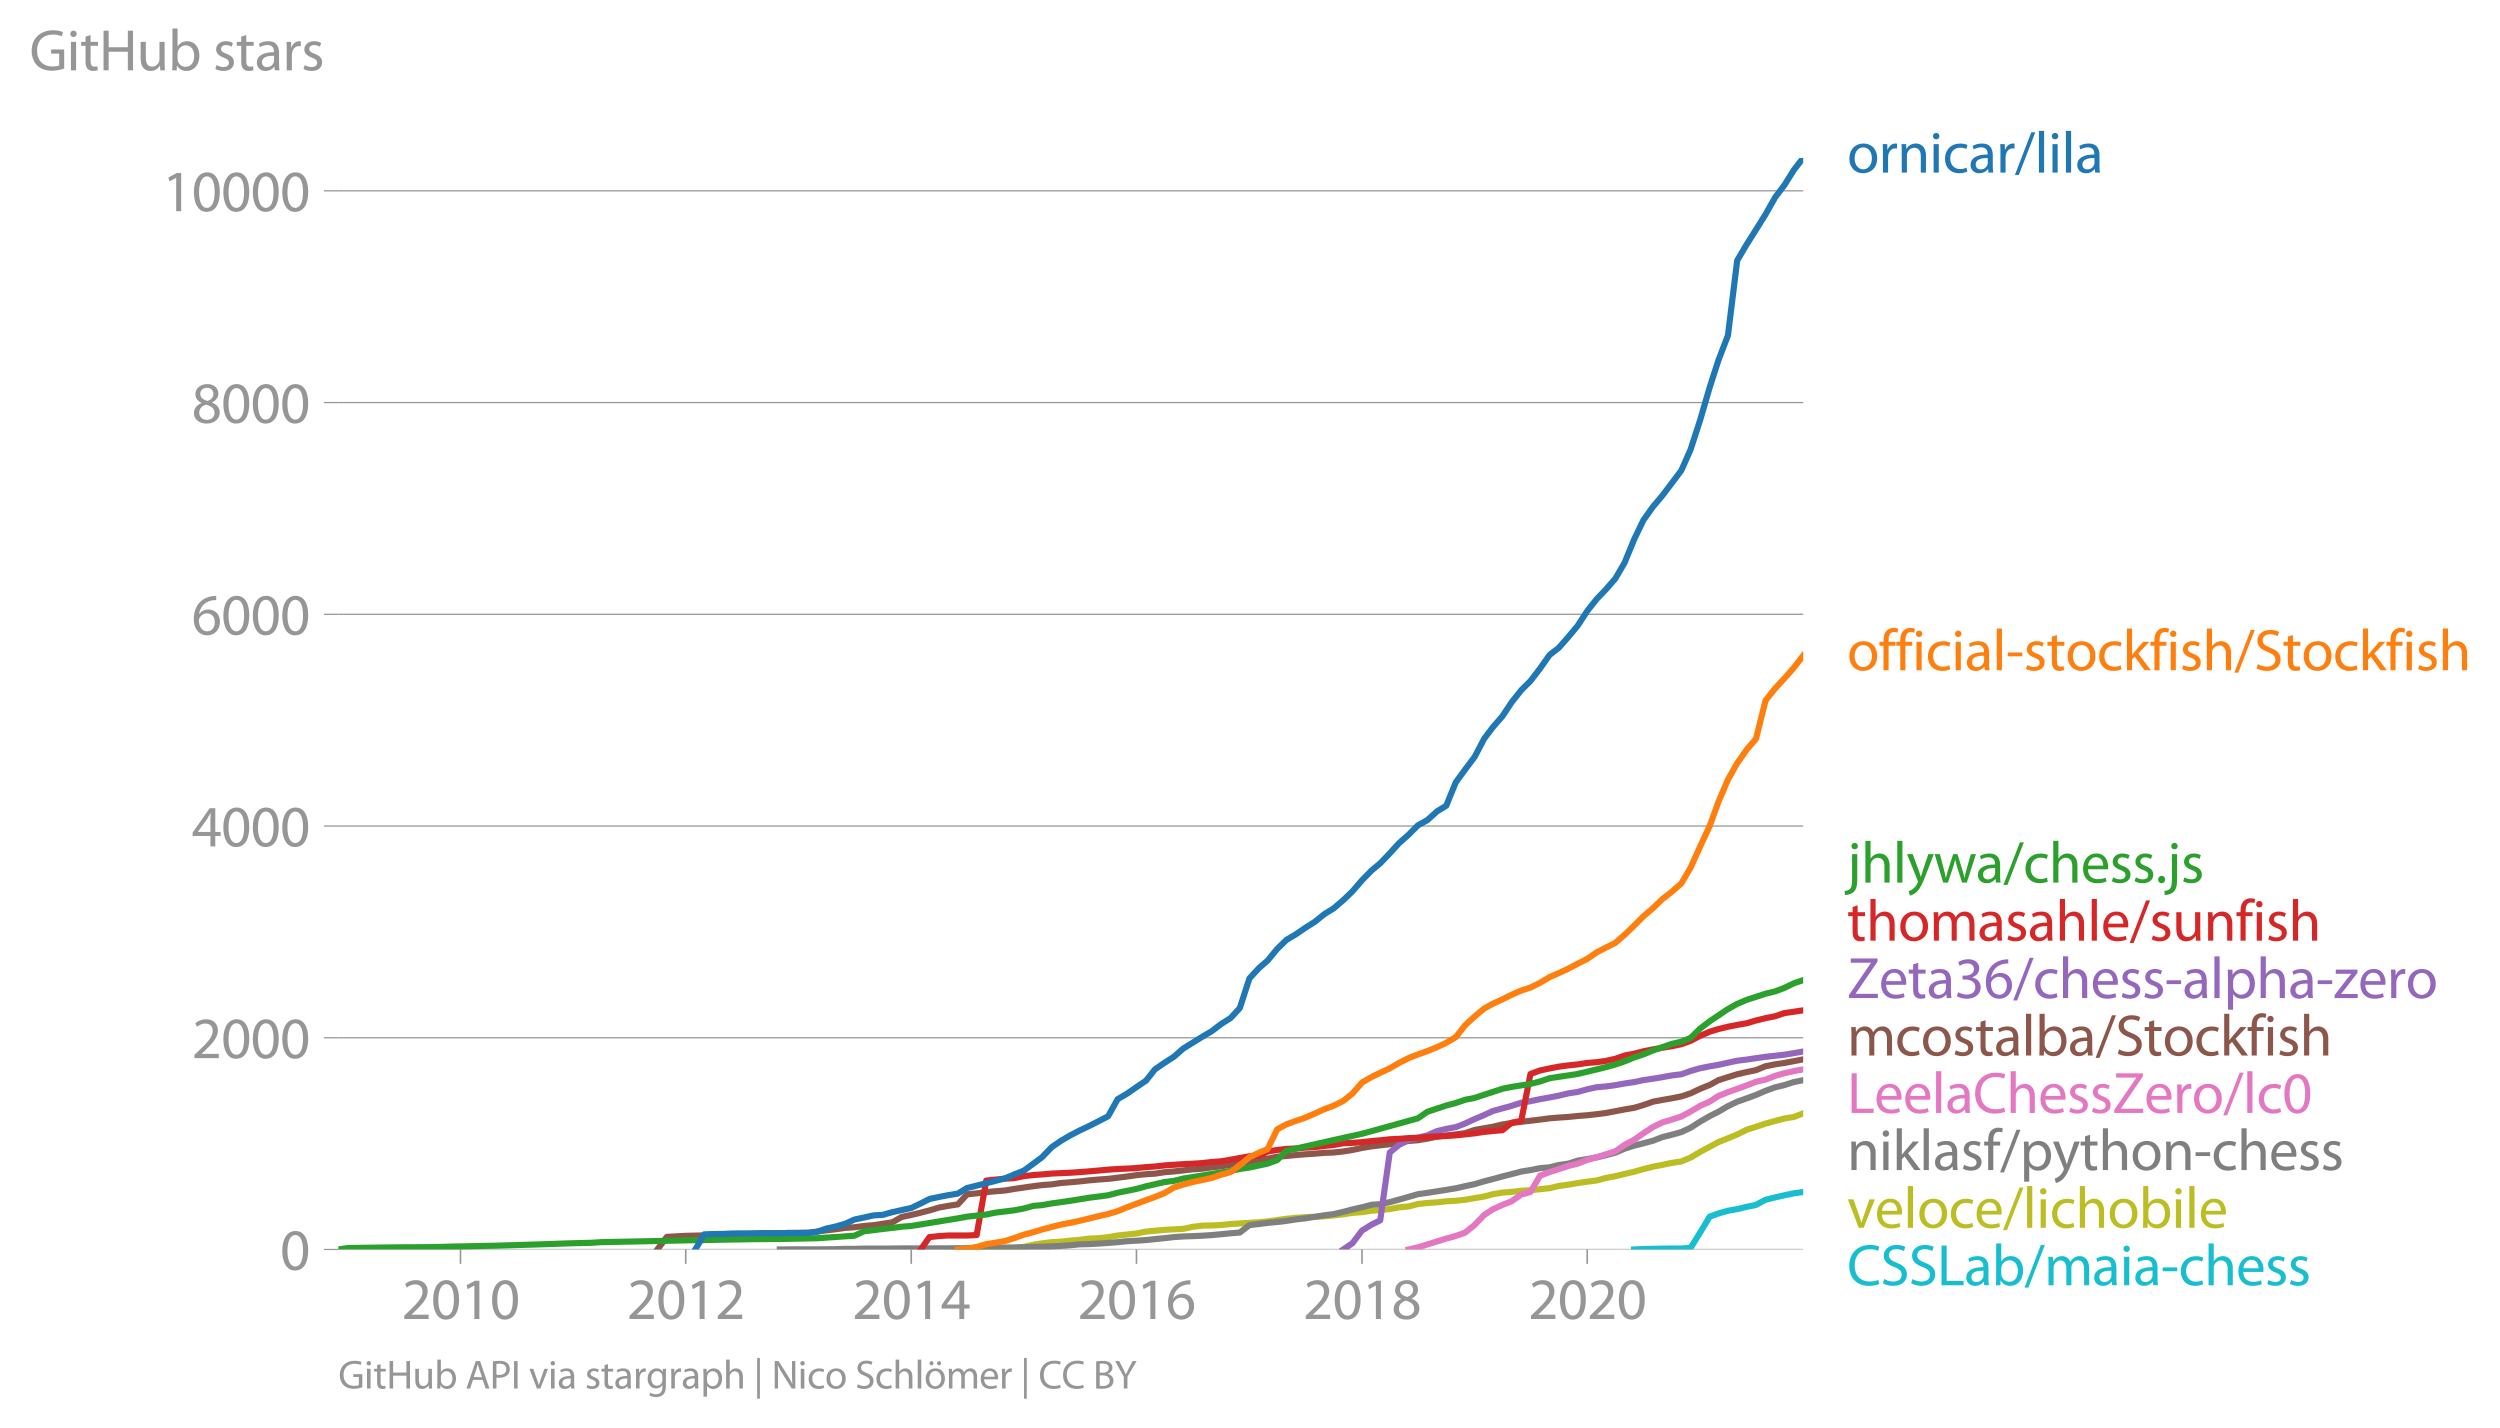 <svg height="464.181" viewBox="0 0 609.469 348.136" width="812.625" xmlns="http://www.w3.org/2000/svg" xmlns:xlink="http://www.w3.org/1999/xlink"><defs><style>*{stroke-linecap:butt;stroke-linejoin:round}</style></defs><g id="figure_1"><path d="M0 348.136h609.469V0H0z" style="fill:none" id="patch_1"/><g id="axes_1"><path d="M82.476 304.608h357.12V38.496H82.476z" style="fill:none" id="patch_2"/><g id="matplotlib.axis_1"><g id="xtick_1"><g id="line2d_1"><defs><path d="M0 0v3.5" id="m02b8a68657" style="stroke:#969696;stroke-width:.4"/></defs><use style="fill:#969696;stroke:#969696;stroke-width:.4" x="112.261" xlink:href="#m02b8a68657" y="304.608"/></g><g style="fill:#969696" transform="matrix(.14 0 0 -.14 97.898 321.548)" id="text_1"><defs><path d="M2944 0v467H1075v13l333 307c877 845 1434 1466 1434 2234 0 595-378 1209-1274 1209-480 0-890-179-1178-422l180-397c192 160 505 352 883 352 621 0 825-390 825-813-6-627-486-1164-1548-2176L288 346V0h2656z" id="MyriadPro-Regular-32" transform="scale(.016)"/><path d="M1677 4230c-845 0-1447-768-1447-2163C243 691 794-70 1606-70c922 0 1447 780 1447 2195 0 1325-499 2105-1376 2105zm-32-435c582 0 845-672 845-1696 0-1062-276-1734-852-1734-512 0-844 614-844 1696 0 1133 358 1734 851 1734z" id="MyriadPro-Regular-30" transform="scale(.016)"/><path d="M1510 0h544v4160h-480l-908-486 108-429 724 390h12V0z" id="MyriadPro-Regular-31" transform="scale(.016)"/></defs><use xlink:href="#MyriadPro-Regular-32"/><use x="51.3" xlink:href="#MyriadPro-Regular-30"/><use x="102.6" xlink:href="#MyriadPro-Regular-31"/><use x="153.9" xlink:href="#MyriadPro-Regular-30"/></g></g><g id="xtick_2"><use style="fill:#969696;stroke:#969696;stroke-width:.4" x="167.168" xlink:href="#m02b8a68657" y="304.608" id="line2d_2"/><g style="fill:#969696" transform="matrix(.14 0 0 -.14 152.805 321.548)" id="text_2"><use xlink:href="#MyriadPro-Regular-32"/><use x="51.3" xlink:href="#MyriadPro-Regular-30"/><use x="102.6" xlink:href="#MyriadPro-Regular-31"/><use x="153.9" xlink:href="#MyriadPro-Regular-32"/></g></g><g id="xtick_3"><use style="fill:#969696;stroke:#969696;stroke-width:.4" x="222.15" xlink:href="#m02b8a68657" y="304.608" id="line2d_3"/><g style="fill:#969696" transform="matrix(.14 0 0 -.14 207.787 321.548)" id="text_3"><defs><path d="M2560 0v1133h582v441h-582v2586h-608L96 1504v-371h1933V0h531zM666 1574v13l1017 1415c115 192 218 371 346 614h19c-13-218-19-435-19-653V1574H666z" id="MyriadPro-Regular-34" transform="scale(.016)"/></defs><use xlink:href="#MyriadPro-Regular-32"/><use x="51.3" xlink:href="#MyriadPro-Regular-30"/><use x="102.6" xlink:href="#MyriadPro-Regular-31"/><use x="153.9" xlink:href="#MyriadPro-Regular-34"/></g></g><g id="xtick_4"><use style="fill:#969696;stroke:#969696;stroke-width:.4" x="277.057" xlink:href="#m02b8a68657" y="304.608" id="line2d_4"/><g style="fill:#969696" transform="matrix(.14 0 0 -.14 262.694 321.548)" id="text_4"><defs><path d="M2662 4224c-102 0-243-6-409-32-525-64-986-275-1331-614-410-410-704-1056-704-1876C218 621 800-70 1690-70c864 0 1382 704 1382 1465 0 813-518 1344-1254 1344-461 0-807-217-1005-480h-19c96 685 563 1331 1446 1479 160 25 307 32 422 25v461zM1690 365c-589 0-903 505-916 1190 0 103 26 186 64 250 154 301 468 512 807 512 518 0 857-359 857-954s-326-998-806-998h-6z" id="MyriadPro-Regular-36" transform="scale(.016)"/></defs><use xlink:href="#MyriadPro-Regular-32"/><use x="51.3" xlink:href="#MyriadPro-Regular-30"/><use x="102.6" xlink:href="#MyriadPro-Regular-31"/><use x="153.9" xlink:href="#MyriadPro-Regular-36"/></g></g><g id="xtick_5"><use style="fill:#969696;stroke:#969696;stroke-width:.4" x="332.039" xlink:href="#m02b8a68657" y="304.608" id="line2d_5"/><g style="fill:#969696" transform="matrix(.14 0 0 -.14 317.676 321.548)" id="text_5"><defs><path d="M1062 2170c-512-218-825-589-825-1114C237 448 762-70 1632-70c794 0 1414 486 1414 1209 0 506-320 871-838 1075v20c512 243 685 620 685 972 0 519-403 1024-1210 1024-729 0-1286-448-1286-1107 0-358 198-717 659-934l6-19zm583-1831c-531 0-851 371-832 794 0 397 262 717 749 857 563-160 915-403 915-908 0-423-327-743-832-743zm6 3488c506 0 704-345 704-678 0-378-275-634-633-755-480 128-794 352-794 768 0 358 256 665 723 665z" id="MyriadPro-Regular-38" transform="scale(.016)"/></defs><use xlink:href="#MyriadPro-Regular-32"/><use x="51.3" xlink:href="#MyriadPro-Regular-30"/><use x="102.6" xlink:href="#MyriadPro-Regular-31"/><use x="153.9" xlink:href="#MyriadPro-Regular-38"/></g></g><g id="xtick_6"><use style="fill:#969696;stroke:#969696;stroke-width:.4" x="386.946" xlink:href="#m02b8a68657" y="304.608" id="line2d_6"/><g style="fill:#969696" transform="matrix(.14 0 0 -.14 372.583 321.548)" id="text_6"><use xlink:href="#MyriadPro-Regular-32"/><use x="51.3" xlink:href="#MyriadPro-Regular-30"/><use x="102.6" xlink:href="#MyriadPro-Regular-32"/><use x="153.9" xlink:href="#MyriadPro-Regular-30"/></g></g></g><g id="matplotlib.axis_2"><g id="ytick_1"><path clip-path="url(#paa5d715a44)" d="M82.476 304.608h357.12" style="fill:none;stroke:#969696;stroke-linecap:square;stroke-width:.3" id="line2d_7"/><g id="line2d_8"><defs><path d="M0 0h-3.5" id="m3b1d61e733" style="stroke:#969696;stroke-width:.3"/></defs><use style="fill:#969696;stroke:#969696;stroke-width:.3" x="82.476" xlink:href="#m3b1d61e733" y="304.608"/></g><use xlink:href="#MyriadPro-Regular-30" style="fill:#969696" transform="matrix(.14 0 0 -.14 68.295 309.578)" id="text_7"/></g><g id="ytick_2"><path clip-path="url(#paa5d715a44)" d="M82.476 252.991h357.12" style="fill:none;stroke:#969696;stroke-linecap:square;stroke-width:.3" id="line2d_9"/><use style="fill:#969696;stroke:#969696;stroke-width:.3" x="82.476" xlink:href="#m3b1d61e733" y="252.991" id="line2d_10"/><g style="fill:#969696" transform="matrix(.14 0 0 -.14 46.75 257.961)" id="text_8"><use xlink:href="#MyriadPro-Regular-32"/><use x="51.3" xlink:href="#MyriadPro-Regular-30"/><use x="102.6" xlink:href="#MyriadPro-Regular-30"/><use x="153.9" xlink:href="#MyriadPro-Regular-30"/></g></g><g id="ytick_3"><path clip-path="url(#paa5d715a44)" d="M82.476 201.374h357.12" style="fill:none;stroke:#969696;stroke-linecap:square;stroke-width:.3" id="line2d_11"/><use style="fill:#969696;stroke:#969696;stroke-width:.3" x="82.476" xlink:href="#m3b1d61e733" y="201.374" id="line2d_12"/><g style="fill:#969696" transform="matrix(.14 0 0 -.14 46.75 206.344)" id="text_9"><use xlink:href="#MyriadPro-Regular-34"/><use x="51.3" xlink:href="#MyriadPro-Regular-30"/><use x="102.6" xlink:href="#MyriadPro-Regular-30"/><use x="153.9" xlink:href="#MyriadPro-Regular-30"/></g></g><g id="ytick_4"><path clip-path="url(#paa5d715a44)" d="M82.476 149.757h357.12" style="fill:none;stroke:#969696;stroke-linecap:square;stroke-width:.3" id="line2d_13"/><use style="fill:#969696;stroke:#969696;stroke-width:.3" x="82.476" xlink:href="#m3b1d61e733" y="149.757" id="line2d_14"/><g style="fill:#969696" transform="matrix(.14 0 0 -.14 46.75 154.727)" id="text_10"><use xlink:href="#MyriadPro-Regular-36"/><use x="51.3" xlink:href="#MyriadPro-Regular-30"/><use x="102.6" xlink:href="#MyriadPro-Regular-30"/><use x="153.9" xlink:href="#MyriadPro-Regular-30"/></g></g><g id="ytick_5"><path clip-path="url(#paa5d715a44)" d="M82.476 98.14h357.12" style="fill:none;stroke:#969696;stroke-linecap:square;stroke-width:.3" id="line2d_15"/><use style="fill:#969696;stroke:#969696;stroke-width:.3" x="82.476" xlink:href="#m3b1d61e733" y="98.14" id="line2d_16"/><g style="fill:#969696" transform="matrix(.14 0 0 -.14 46.75 103.11)" id="text_11"><use xlink:href="#MyriadPro-Regular-38"/><use x="51.3" xlink:href="#MyriadPro-Regular-30"/><use x="102.6" xlink:href="#MyriadPro-Regular-30"/><use x="153.9" xlink:href="#MyriadPro-Regular-30"/></g></g><g id="ytick_6"><path clip-path="url(#paa5d715a44)" d="M82.476 46.523h357.12" style="fill:none;stroke:#969696;stroke-linecap:square;stroke-width:.3" id="line2d_17"/><use style="fill:#969696;stroke:#969696;stroke-width:.3" x="82.476" xlink:href="#m3b1d61e733" y="46.523" id="line2d_18"/><g style="fill:#969696" transform="matrix(.14 0 0 -.14 39.568 51.493)" id="text_12"><use xlink:href="#MyriadPro-Regular-31"/><use x="51.3" xlink:href="#MyriadPro-Regular-30"/><use x="102.6" xlink:href="#MyriadPro-Regular-30"/><use x="153.9" xlink:href="#MyriadPro-Regular-30"/><use x="205.2" xlink:href="#MyriadPro-Regular-30"/></g></g><g style="fill:#969696" transform="matrix(.14 0 0 -.14 7.2 17.14)" id="text_13"><defs><path d="M3770 2266H2349v-448h877V531c-128-64-378-115-743-115-1005 0-1664 646-1664 1741 0 1081 685 1734 1735 1734 435 0 723-83 953-185l135 454c-186 90-576 198-1076 198-1446 0-2329-940-2336-2227 0-672 231-1248 602-1606 422-403 960-570 1613-570 582 0 1075 147 1325 237v2074z" id="MyriadPro-Regular-47" transform="scale(.016)"/><path d="M1030 0v3098H467V0h563zM749 4320c-205 0-352-154-352-352 0-192 141-346 339-346 224 0 365 154 358 346 0 198-134 352-345 352z" id="MyriadPro-Regular-69" transform="scale(.016)"/><path d="M595 3667v-569H115v-429h480V979c0-365 58-640 218-806C947 19 1158-70 1421-70c217 0 390 38 499 83l-26 422c-83-25-172-38-326-38-314 0-422 217-422 601v1671h806v429h-806v742l-551-173z" id="MyriadPro-Regular-74" transform="scale(.016)"/><path d="M486 4314V0h557v2022h2087V0h563v4314h-563V2509H1043v1805H486z" id="MyriadPro-Regular-48" transform="scale(.016)"/><path d="M3059 3098h-563V1197c0-103-19-205-51-288-103-250-365-512-743-512-512 0-691 397-691 985v1716H448V1286C448 198 1030-70 1517-70c550 0 877 326 1024 576h13l32-506h499c-19 243-26 525-26 845v2253z" id="MyriadPro-Regular-75" transform="scale(.016)"/><path d="M467 800c0-275-13-589-25-800h486l26 512h19c230-410 589-582 1037-582 691 0 1388 550 1388 1657 7 941-537 1581-1305 1581-499 0-858-224-1056-570h-13v1946H467V800zm557 998c0 90 19 167 32 231 115 429 474 691 858 691 601 0 921-531 921-1152 0-710-352-1190-941-1190-409 0-736 268-844 659-13 64-26 134-26 205v556z" id="MyriadPro-Regular-62" transform="scale(.016)"/><path d="M250 147C467 19 781-70 1120-70c736 0 1158 390 1158 934 0 461-275 730-812 934-404 154-589 269-589 525 0 231 185 423 518 423 288 0 512-103 634-180l141 410c-173 102-448 192-762 192-666 0-1069-410-1069-909 0-371 263-678 819-877 416-153 576-300 576-569 0-256-192-461-601-461-282 0-576 115-743 224L250 147z" id="MyriadPro-Regular-73" transform="scale(.016)"/><path d="M2643 1901c0 621-230 1267-1177 1267-391 0-762-109-1018-275l128-371c218 140 518 230 806 230 634 0 704-461 704-717v-64C890 1978 224 1568 224 819c0-448 320-889 947-889 442 0 775 217 947 460h20l44-390h512c-38 211-51 474-51 742v1159zm-544-858c0-57-13-121-32-179-89-262-345-518-749-518-288 0-531 172-531 537 0 602 698 711 1312 698v-538z" id="MyriadPro-Regular-61" transform="scale(.016)"/><path d="M467 0h557v1651c0 96 13 186 26 263 76 422 358 723 755 723 77 0 134-7 192-19v531c-51 13-96 19-160 19-378 0-717-262-858-678h-25l-20 608H442c19-288 25-602 25-967V0z" id="MyriadPro-Regular-72" transform="scale(.016)"/></defs><use xlink:href="#MyriadPro-Regular-47"/><use x="64.6" xlink:href="#MyriadPro-Regular-69"/><use x="88" xlink:href="#MyriadPro-Regular-74"/><use x="121.1" xlink:href="#MyriadPro-Regular-48"/><use x="186.3" xlink:href="#MyriadPro-Regular-75"/><use x="241.4" xlink:href="#MyriadPro-Regular-62"/><use x="298.3" xlink:href="#MyriadPro-Regular-20"/><use x="319.5" xlink:href="#MyriadPro-Regular-73"/><use x="359.1" xlink:href="#MyriadPro-Regular-74"/><use x="392.2" xlink:href="#MyriadPro-Regular-61"/><use x="440.4" xlink:href="#MyriadPro-Regular-72"/><use x="473.1" xlink:href="#MyriadPro-Regular-73"/></g></g><path clip-path="url(#paa5d715a44)" d="m398.379 304.608 2.256-.103 2.332-.052 2.331-.051 2.257-.026h2.331l2.257-.155 2.331-3.742 2.332-3.871 2.106-.775 2.332-.67 2.256-.388 2.332-.568 2.256-.464 2.332-1.265 2.332-.568 2.256-.516 2.332-.49 2.256-.31" style="fill:none;stroke:#17becf;stroke-linecap:square;stroke-width:1.5" id="line2d_19"/><path clip-path="url(#paa5d715a44)" d="m231.176 304.608 2.332-.103 2.256-.077 2.332-.052 2.331-.103 2.257-.078h2.331l2.257-.025 2.332-.207 2.331-.516 2.106-.336 2.332-.283 2.256-.13 2.332-.258 2.256-.18 2.332-.31 2.332-.103 2.256-.232 2.332-.413 2.256-.233 2.332-.258 2.332-.464 2.18-.207 2.333-.206 2.256-.13 2.332-.128 2.256-.49 2.332-.285 2.331-.051 2.257-.103 2.332-.233 2.256-.155 2.332-.154 2.331-.13 2.106-.206 2.332-.335 2.256-.31 2.332-.232 2.257-.155 2.331-.104 2.332-.103 2.256-.232 2.332-.258 2.256-.361 2.332-.155 2.332-.362 2.106-.154 2.331-.259 2.257-.413 2.331-.206 2.257-.594 2.332-.258 2.331-.155 2.257-.258 2.331-.129 2.257-.232 2.331-.413 2.332-.387 2.106-.568 2.332-.387 2.256-.18 2.332-.259 2.256-.154 2.332-.233 2.332-.258 2.256-.542 2.332-.31 2.256-.387 2.332-.335 2.332-.31 2.18-.593 2.332-.44 2.257-.541 2.332-.542 2.256-.645 2.332-.594 2.331-.439 2.257-.49 2.331-.336 2.257-.955 2.331-1.393 2.332-1.239 2.106-1.136 2.332-.929 2.256-.929 2.332-1.161 2.256-.723 2.332-.774 2.332-.645 2.256-.594 2.332-.387 2.256-.877" style="fill:none;stroke:#bcbd22;stroke-linecap:square;stroke-width:1.5" id="line2d_20"/><path clip-path="url(#paa5d715a44)" d="m190.109 304.608 2.256-.026h6.769l2.332-.025 2.257-.026 2.331-.078h2.257l2.331-.051H215.23l2.332-.026 2.257-.026h6.769l2.332-.026h2.256l2.332-.025H238.096l2.331-.052 2.257-.052 2.331-.025 2.257-.026 2.332-.078 2.331-.077 2.106-.078 2.332-.077 2.256-.103 2.332-.155 2.256-.232 2.332-.052 2.332-.129 2.256-.155 2.332-.18 2.256-.233 2.332-.129 2.332-.155 2.18-.232 2.333-.232 2.256-.258 2.332-.155 2.256-.078 2.332-.103 2.331-.155 2.257-.206 2.332-.232 2.256-.181 2.332-1.807 2.331-.284 2.106-.258 2.332-.232 2.256-.258 2.332-.361 2.257-.258 2.331-.362 2.332-.387 2.256-.284 2.332-.542 2.256-.593 2.332-.542 2.332-.594 2.106-.155 2.331-.49 2.257-.62 2.331-.67 2.257-.646 2.332-.335 2.331-.362 2.257-.36 2.331-.388 2.257-.516 2.331-.49 2.332-.697 2.106-.542 2.332-.646 2.256-.567 2.332-.62 2.256-.361 2.332-.465 2.332-.206 2.256-.568 2.332-.335 2.256-.723 2.332-.387 2.332-.413 2.18-.516 2.332-.62 2.257-.98 2.332-.749 2.256-.568 2.332-.62 2.331-.902 2.257-.568 2.331-.645 2.257-1.059 2.331-1.496 2.332-1.342 2.106-1.059 2.332-1.367 2.256-1.084 2.332-.826 2.256-.826 2.332-1.007 2.332-.851 2.256-.542 2.332-.749 2.256-.439" style="fill:none;stroke:#7f7f7f;stroke-linecap:square;stroke-width:1.5" id="line2d_21"/><g style="fill:#1f77b4" transform="matrix(.14 0 0 -.14 450.31 42.08)" id="text_14"><defs><path d="M1779 3168c-857 0-1536-608-1536-1645C243 544 890-70 1728-70c749 0 1542 499 1542 1644 0 948-601 1594-1491 1594zm-13-422c666 0 928-666 928-1191 0-697-403-1203-940-1203-551 0-941 512-941 1190 0 589 288 1204 953 1204z" id="MyriadPro-Regular-6f" transform="scale(.016)"/><path d="M467 0h563v1862c0 96 13 192 39 263 96 313 384 576 755 576 531 0 717-416 717-915V0h563v1850c0 1062-666 1318-1094 1318-512 0-871-288-1024-582h-13l-32 512H442c19-256 25-519 25-839V0z" id="MyriadPro-Regular-6e" transform="scale(.016)"/><path d="M2579 538c-160-71-371-154-691-154-614 0-1075 442-1075 1158 0 647 384 1172 1094 1172 307 0 519-71 653-148l128 436c-154 76-448 160-781 160-1011 0-1664-692-1664-1645C243 570 851-70 1786-70c416 0 742 108 889 185l-96 423z" id="MyriadPro-Regular-63" transform="scale(.016)"/><path d="m422-256 1792 4640h-435L-6-256h428z" id="MyriadPro-Regular-2f" transform="scale(.016)"/><path d="M467 0h563v4544H467V0z" id="MyriadPro-Regular-6c" transform="scale(.016)"/></defs><use xlink:href="#MyriadPro-Regular-6f"/><use x="54.9" xlink:href="#MyriadPro-Regular-72"/><use x="87.6" xlink:href="#MyriadPro-Regular-6e"/><use x="143.1" xlink:href="#MyriadPro-Regular-69"/><use x="166.5" xlink:href="#MyriadPro-Regular-63"/><use x="211.3" xlink:href="#MyriadPro-Regular-61"/><use x="259.5" xlink:href="#MyriadPro-Regular-72"/><use x="292.2" xlink:href="#MyriadPro-Regular-2f"/><use x="326.5" xlink:href="#MyriadPro-Regular-6c"/><use x="350.1" xlink:href="#MyriadPro-Regular-69"/><use x="373.5" xlink:href="#MyriadPro-Regular-6c"/><use x="397.1" xlink:href="#MyriadPro-Regular-61"/></g><g style="fill:#ff7f0e" transform="matrix(.14 0 0 -.14 450.31 163.407)" id="text_15"><defs><path d="M1082 0v2669h748v429h-748v166c0 474 121 896 601 896 160 0 275-32 359-70l76 435c-108 45-281 89-480 89-262 0-544-83-755-288-262-249-358-646-358-1081v-147H90v-429h435V0h557z" id="MyriadPro-Regular-66" transform="scale(.016)"/><path d="M192 1939v-416h1581v416H192z" id="MyriadPro-Regular-2d" transform="scale(.016)"/><path d="M1024 4544H467V0h557v1165l288 320L2381 0h685L1702 1824l1197 1274h-678l-909-1069c-90-109-198-243-275-352h-13v2867z" id="MyriadPro-Regular-6b" transform="scale(.016)"/><path d="M467 0h563v1869c0 109 7 192 39 269 102 307 390 563 755 563 531 0 717-423 717-922V0h563v1843c0 1069-666 1325-1082 1325-211 0-409-64-576-160-172-96-313-237-403-397h-13v1933H467V0z" id="MyriadPro-Regular-68" transform="scale(.016)"/><path d="M269 211C499 58 954-70 1370-70c1017 0 1510 582 1510 1248 0 633-371 985-1101 1267-595 230-857 429-857 832 0 294 224 646 812 646 391 0 679-128 820-205l153 455c-192 109-512 211-953 211-839 0-1396-499-1396-1171 0-608 436-973 1140-1223 582-224 812-454 812-857 0-435-332-736-902-736-384 0-749 128-998 281L269 211z" id="MyriadPro-Regular-53" transform="scale(.016)"/></defs><use xlink:href="#MyriadPro-Regular-6f"/><use x="54.9" xlink:href="#MyriadPro-Regular-66"/><use x="84.1" xlink:href="#MyriadPro-Regular-66"/><use x="113.3" xlink:href="#MyriadPro-Regular-69"/><use x="136.7" xlink:href="#MyriadPro-Regular-63"/><use x="181.5" xlink:href="#MyriadPro-Regular-69"/><use x="204.9" xlink:href="#MyriadPro-Regular-61"/><use x="253.1" xlink:href="#MyriadPro-Regular-6c"/><use x="276.7" xlink:href="#MyriadPro-Regular-2d"/><use x="307.4" xlink:href="#MyriadPro-Regular-73"/><use x="347" xlink:href="#MyriadPro-Regular-74"/><use x="380.1" xlink:href="#MyriadPro-Regular-6f"/><use x="435" xlink:href="#MyriadPro-Regular-63"/><use x="479.8" xlink:href="#MyriadPro-Regular-6b"/><use x="526.7" xlink:href="#MyriadPro-Regular-66"/><use x="555.9" xlink:href="#MyriadPro-Regular-69"/><use x="579.3" xlink:href="#MyriadPro-Regular-73"/><use x="618.9" xlink:href="#MyriadPro-Regular-68"/><use x="674.4" xlink:href="#MyriadPro-Regular-2f"/><use x="708.7" xlink:href="#MyriadPro-Regular-53"/><use x="758" xlink:href="#MyriadPro-Regular-74"/><use x="791.1" xlink:href="#MyriadPro-Regular-6f"/><use x="846" xlink:href="#MyriadPro-Regular-63"/><use x="890.8" xlink:href="#MyriadPro-Regular-6b"/><use x="937.7" xlink:href="#MyriadPro-Regular-66"/><use x="966.9" xlink:href="#MyriadPro-Regular-69"/><use x="990.3" xlink:href="#MyriadPro-Regular-73"/><use x="1029.9" xlink:href="#MyriadPro-Regular-68"/></g><g style="fill:#2ca02c" transform="matrix(.14 0 0 -.14 450.31 215.164)" id="text_16"><defs><path d="M-230-1350c300 0 710 102 960 352 275 281 371 672 371 1273v2823H538V493c0-743-58-992-212-1165C192-819-32-890-288-909l58-441zM826 4320c-212 0-359-154-359-352 0-186 135-346 346-346 224 0 358 160 352 346 0 198-135 352-339 352z" id="MyriadPro-Regular-6a" transform="scale(.016)"/><path d="M58 3098 1203 243c26-70 39-115 39-147s-20-77-45-134c-128-288-320-506-474-628-166-140-352-230-493-275l141-473c141 25 416 121 691 364 384 333 660 877 1063 1940l845 2208h-596l-614-1818c-77-224-141-461-198-646h-13c-51 185-128 428-199 633L672 3098H58z" id="MyriadPro-Regular-79" transform="scale(.016)"/><path d="M115 3098 1050 0h512l499 1472c109 333 205 653 281 1024h13c77-365 167-672 275-1018L3104 0h512l998 3098h-556l-442-1556c-102-364-186-691-237-1004h-19c-70 313-160 640-275 1011l-480 1549h-474l-505-1575c-103-339-205-672-276-985h-19c-57 320-141 640-230 985L691 3098H115z" id="MyriadPro-Regular-77" transform="scale(.016)"/><path d="M2957 1446c6 58 19 148 19 263 0 569-269 1459-1280 1459-902 0-1453-736-1453-1670C243 563 813-70 1766-70c493 0 832 108 1031 198l-96 403c-211-89-455-160-858-160-563 0-1049 314-1062 1075h2176zM787 1850c45 390 295 915 864 915 634 0 787-557 781-915H787z" id="MyriadPro-Regular-65" transform="scale(.016)"/><path d="M710-70c237 0 384 172 384 403 0 237-153 403-377 403S333 570 333 333c0-231 153-403 371-403h6z" id="MyriadPro-Regular-2e" transform="scale(.016)"/></defs><use xlink:href="#MyriadPro-Regular-6a"/><use x="24.3" xlink:href="#MyriadPro-Regular-68"/><use x="79.8" xlink:href="#MyriadPro-Regular-6c"/><use x="103.4" xlink:href="#MyriadPro-Regular-79"/><use x="150.5" xlink:href="#MyriadPro-Regular-77"/><use x="224.1" xlink:href="#MyriadPro-Regular-61"/><use x="272.3" xlink:href="#MyriadPro-Regular-2f"/><use x="306.6" xlink:href="#MyriadPro-Regular-63"/><use x="351.4" xlink:href="#MyriadPro-Regular-68"/><use x="406.9" xlink:href="#MyriadPro-Regular-65"/><use x="457" xlink:href="#MyriadPro-Regular-73"/><use x="496.6" xlink:href="#MyriadPro-Regular-73"/><use x="536.2" xlink:href="#MyriadPro-Regular-2e"/><use x="556.9" xlink:href="#MyriadPro-Regular-6a"/><use x="581.2" xlink:href="#MyriadPro-Regular-73"/></g><g style="fill:#d62728" transform="matrix(.14 0 0 -.14 450.31 229.324)" id="text_17"><defs><path d="M467 0h551v1869c0 96 12 192 44 275 90 282 346 563 698 563 429 0 646-358 646-851V0h551v1914c0 102 19 204 45 281 96 275 345 512 665 512 455 0 672-358 672-953V0h551v1824c0 1075-608 1344-1018 1344-294 0-499-77-685-218-128-96-249-230-345-403h-13c-135 365-455 621-877 621-512 0-800-275-973-570h-19l-26 500H442c19-256 25-519 25-839V0z" id="MyriadPro-Regular-6d" transform="scale(.016)"/></defs><use xlink:href="#MyriadPro-Regular-74"/><use x="33.1" xlink:href="#MyriadPro-Regular-68"/><use x="88.6" xlink:href="#MyriadPro-Regular-6f"/><use x="143.5" xlink:href="#MyriadPro-Regular-6d"/><use x="226.9" xlink:href="#MyriadPro-Regular-61"/><use x="275.1" xlink:href="#MyriadPro-Regular-73"/><use x="314.7" xlink:href="#MyriadPro-Regular-61"/><use x="362.9" xlink:href="#MyriadPro-Regular-68"/><use x="418.4" xlink:href="#MyriadPro-Regular-6c"/><use x="442" xlink:href="#MyriadPro-Regular-65"/><use x="492.1" xlink:href="#MyriadPro-Regular-2f"/><use x="526.4" xlink:href="#MyriadPro-Regular-73"/><use x="566" xlink:href="#MyriadPro-Regular-75"/><use x="621.1" xlink:href="#MyriadPro-Regular-6e"/><use x="676.6" xlink:href="#MyriadPro-Regular-66"/><use x="705.8" xlink:href="#MyriadPro-Regular-69"/><use x="729.2" xlink:href="#MyriadPro-Regular-73"/><use x="768.8" xlink:href="#MyriadPro-Regular-68"/></g><g style="fill:#9467bd" transform="matrix(.14 0 0 -.14 450.31 243.324)" id="text_18"><defs><path d="M192 0h3149v467H928v19l2381 3488v340H397v-468h2189v-19L192 326V0z" id="MyriadPro-Regular-5a" transform="scale(.016)"/><path d="M269 211C474 77 883-70 1350-70c999 0 1517 582 1517 1248 0 582-416 966-928 1068v13c512 186 768 551 768 979 0 506-371 992-1190 992-448 0-871-160-1088-320l147-409c179 128 499 275 832 275 518 0 730-294 730-627 0-493-519-704-928-704H896v-423h314c544 0 1068-249 1075-832 6-345-218-806-941-806-390 0-762 160-922 262L269 211z" id="MyriadPro-Regular-33" transform="scale(.016)"/><path d="M467-1267h557V416h13c185-307 544-486 953-486 730 0 1408 550 1408 1664 0 940-563 1574-1312 1574-505 0-870-224-1100-602h-13l-26 532H442c12-295 25-615 25-1012v-3353zm557 3059c0 77 19 160 38 230 109 423 468 698 852 698 595 0 921-531 921-1152 0-710-345-1197-941-1197-403 0-742 269-844 659-13 71-26 148-26 231v531z" id="MyriadPro-Regular-70" transform="scale(.016)"/><path d="M115 0h2515v448H819v13c141 160 269 313 397 486l1382 1799 7 352H243v-455h1677v-13c-141-166-269-313-403-480L115 326V0z" id="MyriadPro-Regular-7a" transform="scale(.016)"/></defs><use xlink:href="#MyriadPro-Regular-5a"/><use x="55.3" xlink:href="#MyriadPro-Regular-65"/><use x="105.4" xlink:href="#MyriadPro-Regular-74"/><use x="138.5" xlink:href="#MyriadPro-Regular-61"/><use x="186.7" xlink:href="#MyriadPro-Regular-33"/><use x="238" xlink:href="#MyriadPro-Regular-36"/><use x="289.3" xlink:href="#MyriadPro-Regular-2f"/><use x="323.6" xlink:href="#MyriadPro-Regular-63"/><use x="368.4" xlink:href="#MyriadPro-Regular-68"/><use x="423.9" xlink:href="#MyriadPro-Regular-65"/><use x="474" xlink:href="#MyriadPro-Regular-73"/><use x="513.6" xlink:href="#MyriadPro-Regular-73"/><use x="553.2" xlink:href="#MyriadPro-Regular-2d"/><use x="583.9" xlink:href="#MyriadPro-Regular-61"/><use x="632.1" xlink:href="#MyriadPro-Regular-6c"/><use x="655.7" xlink:href="#MyriadPro-Regular-70"/><use x="712.6" xlink:href="#MyriadPro-Regular-68"/><use x="768.1" xlink:href="#MyriadPro-Regular-61"/><use x="816.3" xlink:href="#MyriadPro-Regular-2d"/><use x="847" xlink:href="#MyriadPro-Regular-7a"/><use x="889.8" xlink:href="#MyriadPro-Regular-65"/><use x="939.9" xlink:href="#MyriadPro-Regular-72"/><use x="972.6" xlink:href="#MyriadPro-Regular-6f"/></g><g style="fill:#8c564b" transform="matrix(.14 0 0 -.14 450.31 257.324)" id="text_19"><use xlink:href="#MyriadPro-Regular-6d"/><use x="83.4" xlink:href="#MyriadPro-Regular-63"/><use x="128.2" xlink:href="#MyriadPro-Regular-6f"/><use x="183.1" xlink:href="#MyriadPro-Regular-73"/><use x="222.7" xlink:href="#MyriadPro-Regular-74"/><use x="255.8" xlink:href="#MyriadPro-Regular-61"/><use x="304" xlink:href="#MyriadPro-Regular-6c"/><use x="327.6" xlink:href="#MyriadPro-Regular-62"/><use x="384.5" xlink:href="#MyriadPro-Regular-61"/><use x="432.7" xlink:href="#MyriadPro-Regular-2f"/><use x="467" xlink:href="#MyriadPro-Regular-53"/><use x="516.3" xlink:href="#MyriadPro-Regular-74"/><use x="549.4" xlink:href="#MyriadPro-Regular-6f"/><use x="604.3" xlink:href="#MyriadPro-Regular-63"/><use x="649.1" xlink:href="#MyriadPro-Regular-6b"/><use x="696" xlink:href="#MyriadPro-Regular-66"/><use x="725.2" xlink:href="#MyriadPro-Regular-69"/><use x="748.6" xlink:href="#MyriadPro-Regular-73"/><use x="788.2" xlink:href="#MyriadPro-Regular-68"/></g><g style="fill:#e377c2" transform="matrix(.14 0 0 -.14 450.31 271.324)" id="text_20"><defs><path d="M486 0h2400v467H1043v3847H486V0z" id="MyriadPro-Regular-4c" transform="scale(.016)"/><path d="M3386 582c-224-108-570-179-909-179-1050 0-1658 679-1658 1735 0 1132 672 1779 1683 1779 359 0 660-77 871-179l134 454c-147 77-486 192-1024 192-1337 0-2253-915-2253-2266C230 704 1146-70 2362-70c524 0 934 108 1139 211l-115 441z" id="MyriadPro-Regular-43" transform="scale(.016)"/></defs><use xlink:href="#MyriadPro-Regular-4c"/><use x="47.2" xlink:href="#MyriadPro-Regular-65"/><use x="97.3" xlink:href="#MyriadPro-Regular-65"/><use x="147.4" xlink:href="#MyriadPro-Regular-6c"/><use x="171" xlink:href="#MyriadPro-Regular-61"/><use x="219.2" xlink:href="#MyriadPro-Regular-43"/><use x="277.2" xlink:href="#MyriadPro-Regular-68"/><use x="332.7" xlink:href="#MyriadPro-Regular-65"/><use x="382.8" xlink:href="#MyriadPro-Regular-73"/><use x="422.4" xlink:href="#MyriadPro-Regular-73"/><use x="462" xlink:href="#MyriadPro-Regular-5a"/><use x="517.3" xlink:href="#MyriadPro-Regular-65"/><use x="567.4" xlink:href="#MyriadPro-Regular-72"/><use x="600.1" xlink:href="#MyriadPro-Regular-6f"/><use x="655" xlink:href="#MyriadPro-Regular-2f"/><use x="689.3" xlink:href="#MyriadPro-Regular-6c"/><use x="712.9" xlink:href="#MyriadPro-Regular-63"/><use x="757.7" xlink:href="#MyriadPro-Regular-30"/></g><g style="fill:#7f7f7f" transform="matrix(.14 0 0 -.14 450.31 285.24)" id="text_21"><use xlink:href="#MyriadPro-Regular-6e"/><use x="55.5" xlink:href="#MyriadPro-Regular-69"/><use x="78.9" xlink:href="#MyriadPro-Regular-6b"/><use x="125.8" xlink:href="#MyriadPro-Regular-6c"/><use x="149.4" xlink:href="#MyriadPro-Regular-61"/><use x="197.6" xlink:href="#MyriadPro-Regular-73"/><use x="237.2" xlink:href="#MyriadPro-Regular-66"/><use x="266.4" xlink:href="#MyriadPro-Regular-2f"/><use x="300.7" xlink:href="#MyriadPro-Regular-70"/><use x="357.6" xlink:href="#MyriadPro-Regular-79"/><use x="404.7" xlink:href="#MyriadPro-Regular-74"/><use x="437.8" xlink:href="#MyriadPro-Regular-68"/><use x="493.3" xlink:href="#MyriadPro-Regular-6f"/><use x="548.2" xlink:href="#MyriadPro-Regular-6e"/><use x="603.7" xlink:href="#MyriadPro-Regular-2d"/><use x="634.4" xlink:href="#MyriadPro-Regular-63"/><use x="679.2" xlink:href="#MyriadPro-Regular-68"/><use x="734.7" xlink:href="#MyriadPro-Regular-65"/><use x="784.8" xlink:href="#MyriadPro-Regular-73"/><use x="824.4" xlink:href="#MyriadPro-Regular-73"/></g><g style="fill:#bcbd22" transform="matrix(.14 0 0 -.14 450.31 299.324)" id="text_22"><defs><path d="M83 3098 1261 0h537l1216 3098h-588l-602-1741c-102-282-192-538-262-794h-20c-64 256-147 512-249 794L685 3098H83z" id="MyriadPro-Regular-76" transform="scale(.016)"/></defs><use xlink:href="#MyriadPro-Regular-76"/><use x="48.1" xlink:href="#MyriadPro-Regular-65"/><use x="98.2" xlink:href="#MyriadPro-Regular-6c"/><use x="121.8" xlink:href="#MyriadPro-Regular-6f"/><use x="176.7" xlink:href="#MyriadPro-Regular-63"/><use x="221.5" xlink:href="#MyriadPro-Regular-65"/><use x="271.6" xlink:href="#MyriadPro-Regular-2f"/><use x="305.9" xlink:href="#MyriadPro-Regular-6c"/><use x="329.5" xlink:href="#MyriadPro-Regular-69"/><use x="352.9" xlink:href="#MyriadPro-Regular-63"/><use x="397.7" xlink:href="#MyriadPro-Regular-68"/><use x="453.2" xlink:href="#MyriadPro-Regular-6f"/><use x="508.1" xlink:href="#MyriadPro-Regular-62"/><use x="565" xlink:href="#MyriadPro-Regular-69"/><use x="588.4" xlink:href="#MyriadPro-Regular-6c"/><use x="612" xlink:href="#MyriadPro-Regular-65"/></g><g style="fill:#17becf" transform="matrix(.14 0 0 -.14 450.31 313.324)" id="text_23"><use xlink:href="#MyriadPro-Regular-43"/><use x="58" xlink:href="#MyriadPro-Regular-53"/><use x="107.3" xlink:href="#MyriadPro-Regular-53"/><use x="156.6" xlink:href="#MyriadPro-Regular-4c"/><use x="203.8" xlink:href="#MyriadPro-Regular-61"/><use x="252" xlink:href="#MyriadPro-Regular-62"/><use x="308.9" xlink:href="#MyriadPro-Regular-2f"/><use x="343.2" xlink:href="#MyriadPro-Regular-6d"/><use x="426.6" xlink:href="#MyriadPro-Regular-61"/><use x="474.8" xlink:href="#MyriadPro-Regular-69"/><use x="498.2" xlink:href="#MyriadPro-Regular-61"/><use x="546.4" xlink:href="#MyriadPro-Regular-2d"/><use x="577.1" xlink:href="#MyriadPro-Regular-63"/><use x="621.9" xlink:href="#MyriadPro-Regular-68"/><use x="677.4" xlink:href="#MyriadPro-Regular-65"/><use x="727.5" xlink:href="#MyriadPro-Regular-73"/><use x="767.1" xlink:href="#MyriadPro-Regular-73"/></g><g style="fill:#969696" transform="matrix(.097 0 0 -.097 82.476 338.507)" id="text_24"><defs><path d="M2714 1357 3174 0h596L2298 4314h-672L160 0h576l448 1357h1530zm-1415 435 423 1248c83 262 153 525 217 781h13c64-250 128-506 224-787l422-1242H1299z" id="MyriadPro-Regular-41" transform="scale(.016)"/><path d="M486 0h557v1728c128-32 282-38 448-38 544 0 1024 160 1319 473 217 224 332 531 332 922 0 384-140 697-377 902-256 231-659 359-1210 359-448 0-800-39-1069-84V0zm557 3859c96 26 282 45 525 45 614 0 1018-275 1018-845 0-595-410-921-1082-921-186 0-339 12-461 44v1677z" id="MyriadPro-Regular-50" transform="scale(.016)"/><path d="M486 4314V0h557v4314H486z" id="MyriadPro-Regular-49" transform="scale(.016)"/><path d="M3110 2246c0 378 13 628 26 852h-493l-25-468h-13c-135 256-429 538-967 538-710 0-1395-595-1395-1645C243 666 794 13 1562 13c480 0 812 230 985 518h13V186c0-781-422-1082-998-1082-384 0-704 115-909 243l-141-429c250-166 659-256 1030-256 391 0 826 90 1127 372 301 268 441 704 441 1414v1798zm-556-928c0-96-13-204-45-300-122-359-435-576-781-576-608 0-915 505-915 1113 0 717 384 1171 921 1171 410 0 685-268 788-595 25-77 32-160 32-256v-557z" id="MyriadPro-Regular-67" transform="scale(.016)"/><path d="M550 4800v-6400h429v6400H550z" id="MyriadPro-Regular-7c" transform="scale(.016)"/><path d="M1011 0v1843c0 717-13 1235-45 1779l20 7c217-467 505-960 806-1440L3162 0h563v4314h-525V2509c0-672 13-1197 64-1773l-13-6c-205 441-454 896-774 1401L1094 4314H486V0h525z" id="MyriadPro-Regular-4e" transform="scale(.016)"/><path d="M1165 3648c185 0 313 154 313 326 0 186-134 327-313 327s-327-147-327-327c0-172 135-326 320-326h7zm1184 0c185 0 313 154 313 326 0 186-134 327-313 327s-320-147-320-327c0-172 128-326 313-326h7zm-570-480c-857 0-1536-608-1536-1645C243 544 890-70 1728-70c749 0 1542 499 1542 1644 0 948-601 1594-1491 1594zm-13-422c666 0 928-666 928-1191 0-697-403-1203-940-1203-551 0-941 512-941 1190 0 589 288 1204 953 1204z" id="MyriadPro-Regular-f6" transform="scale(.016)"/><path d="M486 13c186-26 480-51 864-51 704 0 1191 128 1492 403 217 211 364 493 364 864 0 640-480 979-889 1081v13c454 167 729 531 729 947 0 340-134 596-358 762-269 218-627 314-1184 314-390 0-774-39-1018-90V13zm557 3865c90 20 237 39 493 39 563 0 947-199 947-704 0-416-345-723-934-723h-506v1388zm0-1811h461c608 0 1114-243 1114-832 0-627-532-838-1108-838-198 0-358 6-467 25v1645z" id="MyriadPro-Regular-42" transform="scale(.016)"/><path d="M2010 0v1837l1446 2477h-634l-620-1191c-167-326-314-608-436-889h-12c-135 300-263 563-429 889L717 4314H83l1363-2484V0h564z" id="MyriadPro-Regular-59" transform="scale(.016)"/></defs><use xlink:href="#MyriadPro-Regular-47"/><use x="64.6" xlink:href="#MyriadPro-Regular-69"/><use x="88" xlink:href="#MyriadPro-Regular-74"/><use x="121.1" xlink:href="#MyriadPro-Regular-48"/><use x="186.3" xlink:href="#MyriadPro-Regular-75"/><use x="241.4" xlink:href="#MyriadPro-Regular-62"/><use x="298.3" xlink:href="#MyriadPro-Regular-20"/><use x="319.5" xlink:href="#MyriadPro-Regular-41"/><use x="380.7" xlink:href="#MyriadPro-Regular-50"/><use x="433.9" xlink:href="#MyriadPro-Regular-49"/><use x="457.8" xlink:href="#MyriadPro-Regular-20"/><use x="479" xlink:href="#MyriadPro-Regular-76"/><use x="527.1" xlink:href="#MyriadPro-Regular-69"/><use x="550.5" xlink:href="#MyriadPro-Regular-61"/><use x="598.7" xlink:href="#MyriadPro-Regular-20"/><use x="619.9" xlink:href="#MyriadPro-Regular-73"/><use x="659.5" xlink:href="#MyriadPro-Regular-74"/><use x="692.6" xlink:href="#MyriadPro-Regular-61"/><use x="740.8" xlink:href="#MyriadPro-Regular-72"/><use x="773.5" xlink:href="#MyriadPro-Regular-67"/><use x="829.4" xlink:href="#MyriadPro-Regular-72"/><use x="862.1" xlink:href="#MyriadPro-Regular-61"/><use x="910.3" xlink:href="#MyriadPro-Regular-70"/><use x="967.2" xlink:href="#MyriadPro-Regular-68"/><use x="1022.7" xlink:href="#MyriadPro-Regular-20"/><use x="1043.9" xlink:href="#MyriadPro-Regular-7c"/><use x="1067.8" xlink:href="#MyriadPro-Regular-20"/><use x="1089" xlink:href="#MyriadPro-Regular-4e"/><use x="1154.8" xlink:href="#MyriadPro-Regular-69"/><use x="1178.2" xlink:href="#MyriadPro-Regular-63"/><use x="1223" xlink:href="#MyriadPro-Regular-6f"/><use x="1277.9" xlink:href="#MyriadPro-Regular-20"/><use x="1299.1" xlink:href="#MyriadPro-Regular-53"/><use x="1348.4" xlink:href="#MyriadPro-Regular-63"/><use x="1393.2" xlink:href="#MyriadPro-Regular-68"/><use x="1448.7" xlink:href="#MyriadPro-Regular-6c"/><use x="1472.3" xlink:href="#MyriadPro-Regular-f6"/><use x="1527.2" xlink:href="#MyriadPro-Regular-6d"/><use x="1610.6" xlink:href="#MyriadPro-Regular-65"/><use x="1660.7" xlink:href="#MyriadPro-Regular-72"/><use x="1693.4" xlink:href="#MyriadPro-Regular-20"/><use x="1714.6" xlink:href="#MyriadPro-Regular-7c"/><use x="1738.5" xlink:href="#MyriadPro-Regular-20"/><use x="1759.7" xlink:href="#MyriadPro-Regular-43"/><use x="1817.7" xlink:href="#MyriadPro-Regular-43"/><use x="1875.7" xlink:href="#MyriadPro-Regular-20"/><use x="1896.9" xlink:href="#MyriadPro-Regular-42"/><use x="1951.1" xlink:href="#MyriadPro-Regular-59"/></g><path clip-path="url(#paa5d715a44)" d="m343.396 304.608 2.257-.516 2.332-.723 2.331-.722 2.257-.697 2.331-.645 2.257-.8 2.331-1.884 2.332-2.426 2.106-1.394 2.332-1.058 2.256-.903 2.332-1.626 2.256-.62 2.332-3.974 2.332-.878 2.256-.722 2.332-.775 2.256-.567 2.332-.904 2.332-.67 2.18-.698 2.332-.722 2.257-1.575 2.332-1.238 2.256-1.6 2.332-1.523 2.331-1.136 2.257-.67 2.331-.75 2.257-1.212 2.331-1.394 2.332-1.032 2.106-1.368 2.332-.93 2.256-.8 2.332-.851 2.256-.877 2.332-.542 2.332-.904 2.256-.645 2.332-.542 2.256-.387" style="fill:none;stroke:#e377c2;stroke-linecap:square;stroke-width:1.5" id="line2d_22"/><path clip-path="url(#paa5d715a44)" d="m160.248 304.608 2.332-3.07 2.256-.13 2.332-.129 2.332-.052 2.181-.051 2.332-.026 2.256-.103 2.332-.104 2.256-.025 2.332-.13 2.332-.103 2.256-.025h2.332l2.256-.104h2.332l2.331-.025 2.106-.284 2.332-.31 2.257-.258 2.331-.336 2.257-.154 2.331-.31 2.332-.207 2.256-.335 2.332-.361 2.257-1.29 2.331-.491 2.332-.568 2.106-.542 2.332-.697 2.256-.413 2.332-.361 2.256-2.452 2.332-.232 2.331-.31 2.257-.206 2.331-.181 2.257-.387 2.332-.336 2.331-.335 2.106-.258 2.332-.181 2.256-.335 2.332-.181 2.256-.207 2.332-.258 2.332-.206 2.256-.155 2.332-.284 2.256-.284 2.332-.335 2.332-.233 2.18-.129 2.333-.36 2.256-.182 2.332-.258 2.256-.258 2.332-.155 2.331-.335 2.257-.232 2.332-.388 2.256-.36 2.332-.388 2.331-.465 2.106-.283 2.332-.465 2.256-.18 2.332-.233 2.257-.18 2.331-.155 2.332-.207 2.256-.077 2.332-.258 2.256-.362 2.332-.49 2.332-.387 2.106-.258 2.331-.258 2.257-.542 2.331-.258 2.257-.181 2.332-.387 2.331-.49 2.257-.285 2.331-.258 2.257-.31 2.331-.774 2.332-.412 2.106-.362 2.332-.568 2.256-.36 2.332-.285 2.256-.258 2.332-.284 2.332-.31 2.256-.18 2.332-.155 2.256-.232 2.332-.18 2.332-.259 2.18-.284 2.332-.439 2.257-.438 2.332-.388 2.256-.67 2.332-.826 2.331-.44 2.257-.386 2.331-.465 2.257-.748 2.331-1.11 2.332-.93 2.106-1.16 2.332-.749 2.256-.697 2.332-.542 2.256-.464 2.332-.955 2.332-.465 2.256-.335 2.332-.44 2.256-.438" style="fill:none;stroke:#8c564b;stroke-linecap:square;stroke-width:1.5" id="line2d_23"/><path clip-path="url(#paa5d715a44)" d="m327.45 304.608 2.257-1.522 2.332-3.097 2.332-1.446 2.106-1.032 2.331-16.543 2.257-1.859 2.331-1.16 2.257-.595 2.332-.567 2.331-1.033 2.257-.542 2.331-.438 2.257-.878 2.331-1.084 2.332-.98 2.106-.981 2.332-.646 2.256-.619 2.332-.748 2.256-.387 2.332-.49 2.332-.414 2.256-.439 2.332-.567 2.256-.336 2.332-.645 2.332-.516 2.18-.18 2.332-.31 2.257-.414 2.332-.335 2.256-.49 2.332-.336 2.331-.387 2.257-.413 2.331-.284 2.257-.8 2.331-.67 2.332-.465 2.106-.362 2.332-.516 2.256-.49 2.332-.284 2.256-.336 2.332-.335 2.332-.258 2.256-.258 2.332-.388 2.256-.387" style="fill:none;stroke:#9467bd;stroke-linecap:square;stroke-width:1.5" id="line2d_24"/><path clip-path="url(#paa5d715a44)" d="m224.482 304.608 2.106-3.02 2.332-.257 2.256-.13H235.764l2.332-.103 2.331-13.291 2.257-.232 2.331-.233 2.257-.129 2.332-.49 2.331-.258 2.106-.155 2.332-.206 2.256-.104 2.332-.103 2.256-.155 2.332-.18 2.332-.207 2.256-.206 2.332-.155 2.256-.103 2.332-.13 2.332-.232 2.18-.155 2.333-.258 2.256-.155 2.332-.154 2.256-.104 2.332-.154 2.331-.259 2.257-.18 2.332-.387 2.256-.413 2.332-.413 2.331-.103 2.106-1.059 2.332-.387 2.256-.258 2.332-.103 2.257-.207 2.331-.129 2.332-.283 2.256-.233 2.332-.413 2.256-.103 2.332-.18 2.332-.259 2.106-.18 2.331-.258 2.257-.104 2.331-.18 2.257-.078 2.332-.18 2.331-.155 2.257-.103 2.331-.155 2.257-.233 2.331-.258 2.332-.361 2.106-.206 2.332-.207 2.256-1.807 2.332-.464 2.256-11.433 2.332-.852 2.332-.49 2.256-.44 2.332-.309 2.256-.232 2.332-.361 2.332-.181 2.18-.31 2.332-.516 2.257-.8 2.332-.439 2.256-.593 2.332-.465 2.331-.413 2.257-.361 2.331-.49 2.257-.826 2.331-1.213 2.332-1.007 2.106-.645 2.332-.568 2.256-.439 2.332-.413 2.256-.67 2.332-.568 2.332-.465 2.256-.774 2.332-.336 2.256-.335" style="fill:none;stroke:#d62728;stroke-linecap:square;stroke-width:1.5" id="line2d_25"/><path clip-path="url(#paa5d715a44)" d="m82.476 304.608 2.332-.361 11.357-.155 9.177-.051 4.588-.13 11.357-.232 9.252-.284 9.176-.31 4.437-.103 2.332-.154 11.508-.233 9.176-.206 16.02-.284 6.92-.052 9.026-.18 9.177-.62 2.331-1.084 9.177-1.11 2.331-.18 11.358-1.858 2.256-.413 4.663-.517 2.257-.464 4.588-.568 2.332-.439 2.331-.645 2.106-.18 2.332-.413 4.588-.646 4.588-.748 4.588-.594 2.332-.62 4.588-.928 2.332-.645 4.513-1.033 2.256-.284 2.332-.567 11.508-1.859 2.256-.49 2.332-.336 4.437-.954 2.332-.852 2.256-2.297 13.84-3.123 4.588-1.006 13.614-3.768 2.332-1.6 4.588-1.523 2.331-.62 2.257-.774 2.331-.465 6.77-2.22 2.256-.464 4.588-.722 2.332-.594 2.332-.8 6.844-1.032 6.845-1.652 2.331-.645 2.257-.774 2.332-.955 2.256-.749 2.332-.955 4.588-1.6 2.331-.542 2.257-.929 2.331-2.271 2.332-1.78 4.438-2.969 2.256-1.265 2.332-.98 4.588-1.497 2.332-.568 2.256-.852 2.332-1.135 2.256-.749h0" style="fill:none;stroke:#2ca02c;stroke-linecap:square;stroke-width:1.5" id="line2d_26"/><path clip-path="url(#paa5d715a44)" d="m233.508 304.608 2.256-.18 2.332-.44 2.331-.67 2.257-.361 2.331-.413 2.257-.723 2.332-.826 2.331-.62 2.106-.645 2.332-.619 2.256-.568 2.332-.438 2.256-.49 2.332-.569 2.332-.567 2.256-.517 2.332-.696 2.256-.93 2.332-.877 2.332-.877 2.18-.775 2.333-.955 2.256-1.342 2.332-.748 2.256-.594 2.332-.49 2.331-.516 2.257-.775 2.332-.645 2.256-1.703 2.332-1.91 2.331-1.11 2.106-.877 2.332-4.826 2.256-1.213 2.332-.852 2.257-.774 2.331-1.007 2.332-1.058 2.256-.852 2.332-1.161 2.256-1.807 2.332-2.684 2.332-1.342 2.106-1.032 2.331-1.084 2.257-1.316 2.331-1.188 2.257-.877 2.332-.826 2.331-.955 2.257-1.058 2.331-1.394 2.257-2.864 2.331-2.168 2.332-1.936 2.106-1.161 2.332-1.084 2.256-1.11 2.332-1.032 2.256-.723 2.332-1.161 2.332-1.394 2.256-.98 2.332-1.085 2.256-1.187 2.332-1.187 2.332-1.6 2.18-1.136 2.332-1.161 2.257-1.962 2.332-2.245 2.256-2.271 2.332-1.987 2.331-2.246 2.257-1.755 2.331-2.039 2.257-3.845 2.331-5.162 2.332-5.033 2.106-5.78 2.332-5.472 2.256-4 2.332-3.33 2.256-2.632 2.332-9.343 2.332-2.942 2.256-2.426 2.332-2.658 2.256-2.917" style="fill:none;stroke:#ff7f0e;stroke-linecap:square;stroke-width:1.5" id="line2d_27"/><path clip-path="url(#paa5d715a44)" d="m169.5 304.608 2.181-3.69 2.332-.078 2.256-.026 2.332-.103 2.256-.026h2.332l2.332-.025 2.256-.026h2.332l2.256-.026 2.332-.026 2.331-.026 2.106-.232 2.332-.826 2.257-.49 2.331-.671 2.257-1.033 2.331-.49 2.332-.516 2.256-.13 2.332-.67 2.257-.49 2.331-.517 2.332-1.11 2.106-1.083 2.332-.49 2.256-.44 2.332-.387 2.256-1.367 2.332-.568 2.331-.594 2.257-.568 2.331-.619 2.257-.955 2.332-.93 2.331-1.702 2.106-1.575 2.332-2.426 2.256-1.548 2.332-1.368 2.256-1.162 2.332-1.11 2.332-1.186 2.256-1.162 2.332-4.18 2.256-1.317 2.332-1.626 2.332-1.574 2.18-2.762 2.333-1.6 2.256-1.445 2.332-2.04 2.256-1.393 2.332-1.445 2.331-1.368 2.257-1.73 2.332-1.47 2.256-2.452 2.332-7.2 2.331-2.53 2.106-1.832 2.332-2.84 2.256-2.193 2.332-1.394 2.257-1.548 2.331-1.471 2.332-1.884 2.256-1.394 2.332-1.987 2.256-2.168 2.332-2.71 2.332-2.374 2.106-1.755 2.331-2.426 2.257-2.478 2.331-2.065 2.257-2.27 2.332-1.291 2.331-2.116 2.257-1.394 2.331-5.704 2.257-3.097 2.331-3.097 2.332-4.439 2.106-2.787 2.332-2.684 2.256-3.407 2.332-2.942 2.256-2.246 2.332-3.045 2.332-3.304 2.256-1.755 2.332-2.658 2.256-2.71 2.332-3.587 2.332-2.942 2.18-2.271 2.332-2.685 2.257-3.87 2.332-5.679 2.256-4.697 2.332-3.278 2.331-2.761 2.257-2.994 2.331-3.097 2.257-5.11 2.331-7.2 2.332-7.975 2.106-6.53 2.332-6.09 2.256-18.273 2.332-3.949 2.256-3.561 2.332-3.743 2.332-4.13 2.256-2.993 2.332-3.716 2.256-2.917" style="fill:none;stroke:#1f77b4;stroke-linecap:square;stroke-width:1.5" id="line2d_28"/></g></g><defs><clipPath id="paa5d715a44"><path d="M82.476 38.496h357.12v266.112H82.476z"/></clipPath></defs></svg>